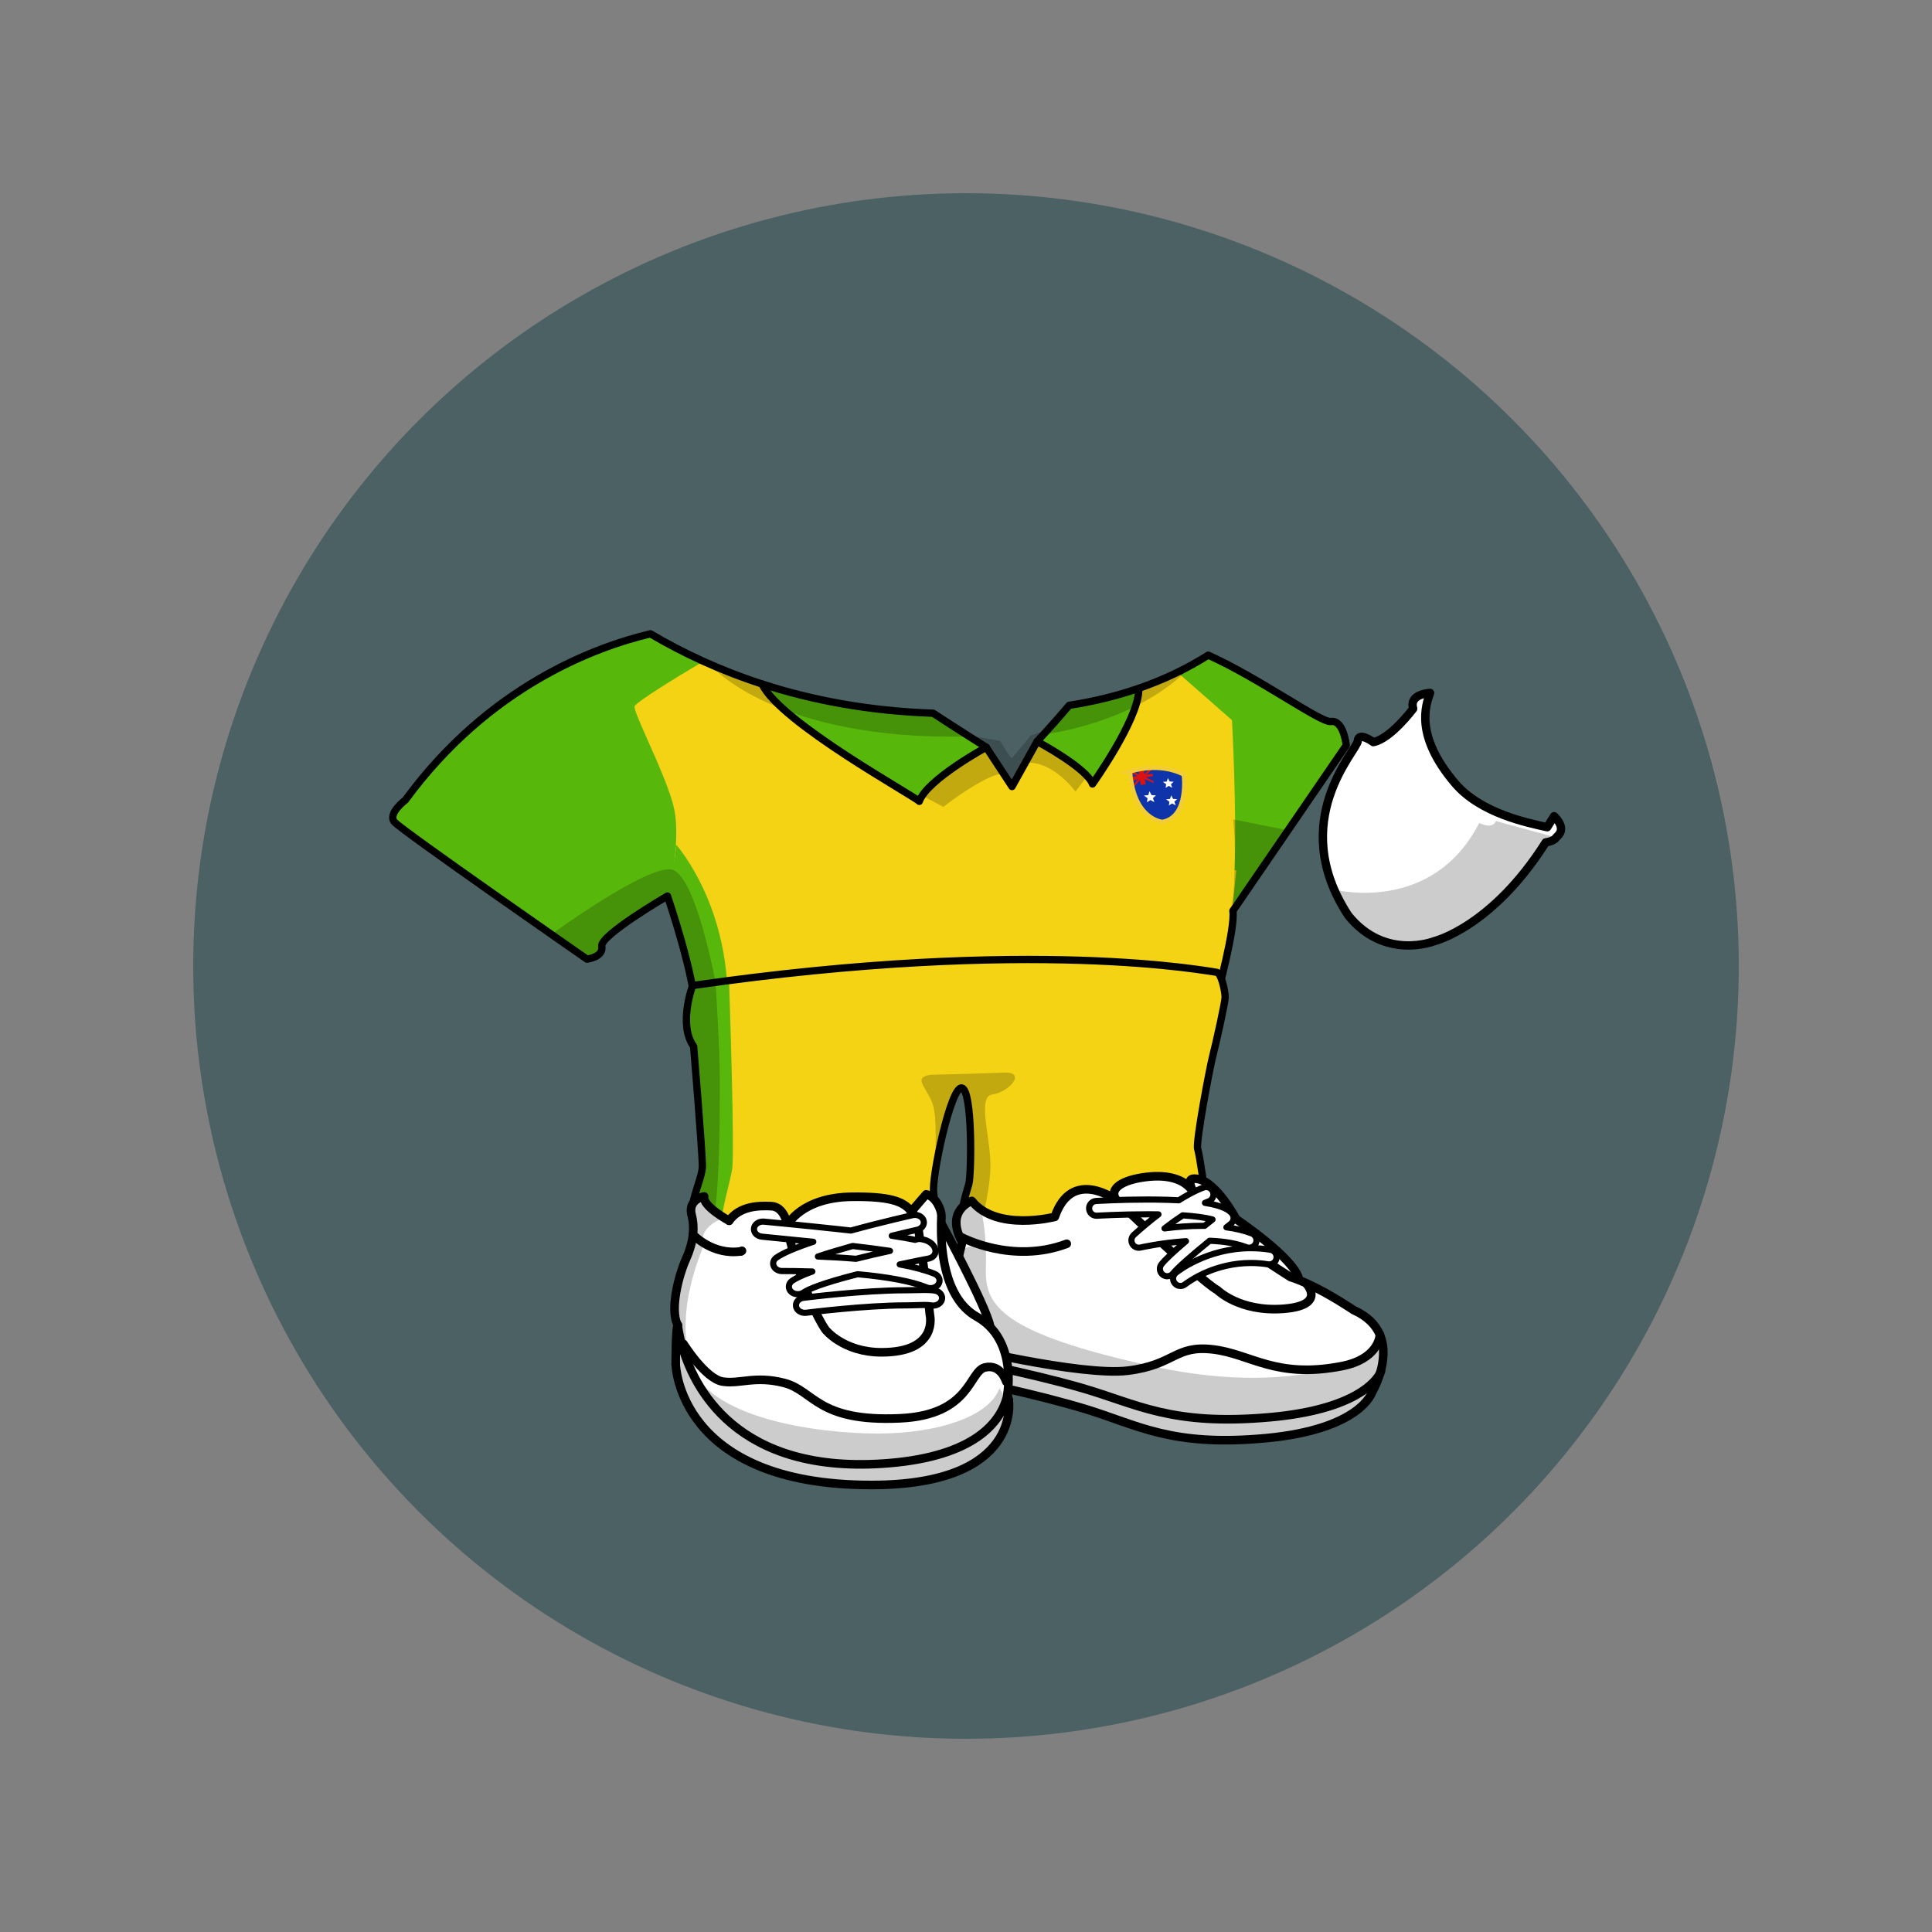 <?xml version="1.0" encoding="UTF-8"?>
<svg id="CLOTHING" xmlns="http://www.w3.org/2000/svg" xmlns:xlink="http://www.w3.org/1999/xlink" viewBox="0 0 3000 3000">
  <rect x="0" y="0" width="3000" height="3000" fill="#808080" stroke="none"/>
  <defs>
    <clipPath id="clippath">
      <path d="m1754.78,1198.09s43.75-15.72,83.41,4.68c0,0,8.6,65.78-33.15,73.41,0,0-44.7-3.1-50.25-78.09h-.01Z" style="fill: none;"/>
    </clipPath>
  </defs>
  <g id="Cricket-One-Day-Australia">
    <circle cx="1500" cy="1500" r="1200" style="fill: #4c6164;"/>
    <g>
      <path d="m2090.43,1157.35l-176,257c4,27-24,129-24,129-112,112-810,34-810,34,0-58-44-186-44-186,0,0-105,61-102,78s-23,20-23,20c0,0-288-200-299-213s17-34,17-34c129.78-177.3,295.27-237.91,380.55-258.17,50.19,29.63,107.86,56.73,173.51,77.98l-.06.19c27.66,59.41,239,175,244,182,12-34,104-84,104-84l40,61,39-70s77,41,86,66c0,0,69.7-97.57,71.85-144.79l-1.15-3.34h0c40.95-14.04,77.09-31.7,108.99-51.88,78.2,34.91,175,105.31,190.31,103.01,20-3,24,37,24,37h0Z" style="fill: #f4d314;"/>
      <path d="m1767.13,1069.22l1.15,3.34c-2.15,47.22-71.85,144.79-71.85,144.79-9-25-86-66-86-66,0,0,27.66-29.84,49.79-56.1,38.85-6.03,74.4-14.89,106.91-26.03h0Z" style="fill: #f4d314;"/>
      <path d="m1449.01,1107.47c34.78,22.87,82.42,52.88,82.42,52.88,0,0-92,50-104,84-5-7-216.34-122.59-244-182l.06-.19c77.22,25,165.46,41.91,265.52,45.31h0Z" style="fill: #f4d314;"/>
    </g>
    <g>
      <path d="m2413.17,1267.39l-10.7,17.11c-30.24-6.89-103.06-21.19-143.04-68.15-63-74-45.65-120.8-38.82-140.4,0,0-33.18,1.4-26.18,24.4,0,0-35,47-62,52,0,0-23-17-24-2s-111,124-15,271c57,71,134,40,134,40,0,0,89.5-21.61,172.75-153.31,0,0,12.61-1.47,16.25-7.69.55-.37,3.57-3.5,4-4,11-13-7.26-28.96-7.26-28.96Z" style="fill: #fff; stroke: #000; stroke-linecap: round; stroke-linejoin: round; stroke-width: 13px;"/>
      <path d="m2322.93,1274.85c-6,14-26,3-26,3-72,141-221.45,104.17-221.45,104.17,50.55,103.17,109.45,90.83,172.8,70.02,63.35-20.81,135.65-119.19,141.18-131.01,5.52-11.82,26.98-20.68,26.98-20.68,0,0-87.5-23.5-93.5-25.5h-.01Z" style="isolation: isolate; opacity: .2;"/>
    </g>
    <g>
      <path d="m1536.71,1604.78c-158.08,0-323.96-13.54-408.77-21.61l-.97-.09.06-.97c5.65-86.18-15.56-154.2-34.35-196.1-19.64-43.79-40.83-69.14-43.23-71.94-.34-.04-.69-.07-1.04-.09l-1-.06.06-1c1.45-23.59.44-43.2-2.99-58.3-6.16-27.08-24.86-69.18-39.88-103.01-14.53-32.7-22.67-51.41-21.07-55.69,3.39-9.03,93.54-62.38,105.19-69.24l.95-2.06.91.41c30.05,13.71,61.42,25.87,93.22,36.17l.94.31-.24.76c21.56,45.31,149.54,123.16,211.13,160.63,18.3,11.13,28.04,17.09,31.39,19.72,13.85-33.89,100.22-81.13,103.94-83.16l.81-.44,39.6,60.39,38.67-69.41.87.46c3.09,1.64,74.12,39.69,85.76,64.82,8.69-12.41,68.48-99.29,70.61-142.58l-1.14-3.32v-.88l.68-.24c21.8-7.47,43.02-16.27,63.06-26.15l.9-.44,1.56,3.17,82.62,72.43.02.42c.08,1.38,7.52,138.57,4.13,232.72-.61,16.81-1.52,31.45-2.73,43.52l1.11.11-2.04,20.29c3.89,27.08-22.9,125.12-24.04,129.29l-.07.25-.19.19c-40.29,40.29-159.54,60.72-354.43,60.72h-.01Z" style="fill: #f4d314;"/>
      <g>
        <path d="m1695.49,1217.69c-8.77-24.35-84.76-65.05-85.53-65.46l-1.15-.61.88-.95c.28-.3,27.9-30.12,49.76-56.06l.24-.29.37-.06c37.48-5.82,73.39-14.56,106.74-25.99l.94-.32,1.54,4.46v.19c-.91,19.75-13.31,50.21-36.88,90.56-17.51,29.99-34.99,54.52-35.17,54.76l-1.11,1.55-.65-1.79h.02Z" style="fill: #57b70b;"/>
        <path d="m1426.62,1244.93c-1.05-1.47-14.72-9.79-32.03-20.32-61.91-37.67-190.74-116.04-212.06-161.84l-.16-.35.48-1.52.96.31c83.01,26.87,172.25,42.1,265.25,45.26h.28l.23.16c34.37,22.6,81.93,52.57,82.4,52.87l1.44.91-1.5.82c-.92.5-91.8,50.2-103.53,83.45l-.64,1.81-1.12-1.56h0Z" style="fill: #57b70b;"/>
      </g>
      <path d="m1127.94,1583.17c-29.68-2.83-47.44-4.8-47.62-4.82l-.89-.1v-.89c0-57.18-43.45-184.21-43.89-185.48l-.1-.29.08-.29c1.25-4.72,2.63-10.81,3.99-17.61,7.67-34.15,11.15-56.06,9.54-60.16l1.68-1.03c.23.26,22.91,26.16,43.78,72.7,18.88,42.1,40.19,110.46,34.52,197.05l-.07,1.03-1.03-.1h0Z" style="fill: #57b70b;"/>
      <g>
        <path d="m1917.06,1351.35l.04-1.02c3.29-91.46-3.65-223.63-4.11-232.12l-82.28-72.13-1.4-2.84v-.86l.56-.28c15.71-7.75,31.09-16.36,45.72-25.61l.45-.29.49.22c39.8,17.76,84.61,44.83,120.62,66.59,21.19,12.8,39.49,23.86,52.31,30.34l.9.45-1.12,2.18-126.36,182.78-2.29,52.65-3.51-.07h-.02Z" style="fill: #57b70b;"/>
        <path d="m652.92,1214.52l-2.03-1.65.63-.77c126.23-155.08,278.62-209.97,358.22-228.88l.39-.09.35.21c25.78,15.22,52.73,29.26,80.09,41.72l.91.42-1.21,2.64-.27.16c-40.73,23.99-102.2,61.99-104.6,68.38-1.39,3.71,9.49,28.22,21.02,54.17,15.06,33.91,33.81,76.11,40.01,103.38,3.47,15.28,4.49,35.09,3.03,58.86l-.06,1-1-.07c-.56-.04-1.13-.06-1.73-.06-39.52,0-159.95,80.95-165.06,84.4l-.61.41-228.08-184.21v-.02Z" style="fill: #57b70b;"/>
      </g>
      <path d="m946.51,1451.63l-67.13-54.22,1.12-.76c5.8-3.91,36.49-24.45,71.21-44.49,46.27-26.71,78.22-40.25,94.96-40.25.64,0,1.26.02,1.86.06l.99.07-.06.99c-1.58,25.94-5.69,49.37-8,61.02-2.26,10.09-4.05,17.45-4.07,17.52l-.1.41-.37.21c-.61.36-61.5,35.82-88.7,59.87l-.75.66-.98-1.11.02.02Z" style="fill: #57b70b;"/>
      <g>
        <g>
          <path d="m1913.43,1414.25l1.95-19.42,4.4-43.66,156.12-222.87,4.48-2.99.57.74c8.34,10.75,10.39,30.37,10.47,31.2l.04.36-176.21,257.3-1.82-.67h0Z" style="fill: #57b70b;"/>
          <path d="m910.86,1490.17c-11.76-8.17-288.23-200.22-299.19-213.18-2.19-2.58-3.1-5.64-2.71-9.09,1.4-12.37,19.12-25.79,19.87-26.35l.6-.45,305.92,227.68.07.39c.73,4.13-.1,7.83-2.46,11-6.2,8.32-20.79,10.09-21.41,10.16l-.38.04-.31-.22v.02Z" style="fill: #57b70b;"/>
        </g>
        <g>
          <path d="m1917.1,1350.33l.04-.98,1.53.03,2.23-51.27,126.62-183.14,1.05-2.06.89.45c8.04,4.07,13.33,6.05,16.17,6.05h0c.23,0,.45-.01.65-.04.76-.11,1.52-.17,2.26-.17,4.7,0,8.88,2.31,12.41,6.86l.66.85-4.29,2.86-155.6,222.13" style="fill: #57b70b;"/>
          <path d="m628.04,1242.56l.59-.8c7.38-10.08,15.08-20.06,22.9-29.67l.63-.78,2.03,1.65,293.71,237.22,1.08,1.23-.75.66c-11.32,10.01-13.22,14.82-12.82,17.1l.44,2.48-307.82-229.1h0Z" style="fill: #57b70b;"/>
        </g>
      </g>
    </g>
    <g>
      <path d="m1183.49,1062.16c-65.65-21.25-123.32-48.35-173.51-77.98-85.28,20.26-250.77,80.87-380.55,258.17,0,0-28,21-17,34s299,213,299,213c0,0,26-3,23-20s102-78,102-78c0,0,44,128,44,186,0,0,698,78,810-34,0,0,28-102,24-129l176-257s-4-40-24-37c-15.31,2.3-112.11-68.1-190.31-103.01-31.9,20.18-68.04,37.84-108.99,51.87h0c-32.51,11.15-68.06,20.01-106.91,26.04-22.13,26.26-49.79,56.1-49.79,56.1l-39,70-40-61s-47.64-30.01-82.42-52.88c-100.06-3.4-188.3-20.31-265.52-45.31h0Z" style="fill: none; stroke: #000; stroke-linecap: round; stroke-linejoin: round; stroke-width: 11.35px;"/>
      <path d="m1531.43,1160.35s-92,50-104,84c-5-7-216.34-122.59-244-182" style="fill: none; stroke: #000; stroke-linecap: round; stroke-linejoin: round; stroke-width: 11.35px;"/>
      <path d="m1610.43,1151.35s77,41,86,66c0,0,69.7-97.57,71.85-144.79" style="fill: none; stroke: #000; stroke-linecap: round; stroke-linejoin: round; stroke-width: 11.35px;"/>
    </g>
    <g id="badge">
      <g style="clip-path: url(#clippath);">
        <g>
          <polygon points="1852.95 1277.97 1755.08 1277.97 1747.48 1190.88 1845.35 1190.88 1852.95 1277.97" style="fill: #0f34aa;"/>
          <polygon points="1902.08 1277.12 1804.21 1277.12 1796.61 1190.03 1894.48 1190.03 1902.08 1277.12" style="fill: #0f34aa;"/>
          <polygon points="1792.55 1245.65 1786.39 1242.3 1780.98 1245.79 1781.9 1239.44 1776.26 1235.28 1782.98 1234.71 1784.9 1228.65 1788.14 1234.65 1794.97 1235.06 1790.25 1239.34 1792.55 1245.65" style="fill: #fff;"/>
          <polygon points="1825.63 1250.64 1819.97 1247.56 1814.99 1250.77 1815.83 1244.93 1810.65 1241.1 1816.83 1240.58 1818.6 1235 1821.58 1240.52 1827.86 1240.9 1823.51 1244.83 1825.63 1250.64" style="fill: #fff;"/>
          <polygon points="1820.26 1223.3 1814.8 1220.32 1809.99 1223.42 1810.8 1217.78 1805.79 1214.09 1811.77 1213.58 1813.47 1208.19 1816.35 1213.52 1822.42 1213.89 1818.22 1217.69 1820.26 1223.3" style="fill: #fff;"/>
          <path d="m1779.29,1206.96s7.86-1.2,10.99-1.56l-.43-4.01-9.71,1.33,9.04-8.19-.28-1.98s-9.48.17-20.87,2.26l.82,8.19-10.45-5.93,4.78-1.26c-2.78.63-5.61,1.38-8.39,2.27,0,0,.67.16.79,1.53l10.45,5.36-10.33,2.22c.23,1.89.49,3.88.79,5.8,2.23-.6,10.95-3.22,10.95-3.22l-9.04,9.88c.33,1.49-.38.74,0,1.69.47-.14,1.7-.38,3.41-.69l8.17-8.91s1.09,4.91,1.67,7.28c2.51-.4,5.12-.81,7.58-1.19-.53-2.68-1.51-7.47-1.91-8.07l14.12,6.21-.36-3.29c-3.3-1.34-11.78-5.75-11.78-5.75v.03Zm-2.26-4.8l-1.13-8.47,9.6-.85-8.47,9.32Z" style="fill: #db1212;"/>
        </g>
      </g>
      <path id="badge-border" d="m1754.78,1198.09s43.75-15.72,83.41,4.68c0,0,8.6,65.78-33.15,73.41,0,0-44.7-3.1-50.25-78.09h-.01Z" style="fill: none; stroke: #f2cd33; stroke-miterlimit: 10; stroke-width: 6.68px;"/>
    </g>
    <path d="m1075.43,1530.35s-22.7,60.99,1.65,94.49c0,0,13.75,166.2,13.55,186.35-.2,20.15-23.2,61.15-13.2,81.15s247.38,71.21,362.19,17.11c0,0,13.52-34.09,10.16-57.6s26.65-165.51,43.65-162.51,15,135,11,149-19.6,62.05-6,69,412,51,373-51c0,0-8.34-62.52-11.67-72.26-3.33-9.74,18.62-126.08,23.72-145.69,4.95-19.05,18.95-82.05,18.95-90.05s-5.74-38.41-13.87-38.71c-8.13-.29-281.17-55.86-813.13,20.71h0Z" style="fill: #f4d314;"/>
    <g>
      <path d="m1092.5,1902.68c-9.15-3.67-14.52-7-15.96-9.88-6.37-12.75.24-33.67,6.08-52.12,3.57-11.29,6.94-21.96,7.02-29.48.19-19.5-12.89-178.29-13.52-185.99-7-9.76-14.33-28.1-9.97-60.3,2.62-19.32,8.3-34.74,8.36-34.9l.21-.56.59-.08c7.36-1.06,14.66-2.09,21.92-3.1l1-.14.19,1.46c.04.66,2.93,58.08,6.52,88.15,3.57,29.91,8.19,136.45,5.9,170.69-.92,13.78-4.85,34.26-8.65,54.07-4.73,24.63-9.62,50.11-8.32,61.15l.2,1.67-1.56-.63h0Z" style="fill: #57b70b;"/>
      <path d="m1120.81,1911.77c-11.37-3.06-20.9-6.11-28.31-9.09l-.55-.22-.07-.59c-1.34-11.35,3.36-35.84,8.34-61.76,3.79-19.75,7.71-40.16,8.62-53.82,2.28-34.15-2.33-140.47-5.9-170.31-3.6-30.14-6.5-87.63-6.53-88.21l-.18-1.36.98-.14c10.84-1.5,22.16-3.03,33.65-4.54l1.09-.14.04,1.1c.95,27.29,9.11,267.39,4.81,293.2-1.37,8.21-3.86,18.45-6.5,29.28-6.02,24.72-12.85,52.74-8.23,65.07l.11.3-.41,1.49-.96-.26h0Z" style="fill: #57b70b;"/>
    </g>
    <path d="m1075.43,1530.35s-22.7,60.99,1.65,94.49c0,0,13.75,166.2,13.55,186.35-.2,20.15-23.2,61.15-13.2,81.15s247.38,71.21,362.19,17.11c0,0,13.52-34.09,10.16-57.6s26.65-165.51,43.65-162.51,15,135,11,149-19.6,62.05-6,69,412,51,373-51c0,0-8.34-62.52-11.67-72.26-3.33-9.74,18.62-126.08,23.72-145.69,4.95-19.05,18.95-82.05,18.95-90.05s-5.74-38.41-13.87-38.71c-8.13-.29-281.17-55.86-813.13,20.71h0Z" style="fill: none; stroke: #000; stroke-linecap: round; stroke-linejoin: round; stroke-width: 11.35px;"/>
    <g id="cricket-shade" style="opacity: .2;">
      <path d="m1501.45,1143.72l-44.89-30.49s1.69-5.08-23.72-5.93c-25.41-.85-228.71-19.48-327.81-72.85,0,0,99.11,115.2,396.42,109.27h0Z"/>
      <path d="m1849.6,1034.45s-99.11,55.06-179.58,60.14c0,0-11.01,3.39-18.64,11.86-7.01,7.79-26.89,29.87-30.05,33.39,2-3.59,3.79-6.29,3.79-6.29l-24.56,8.47s-26.26,32.19-28.8,34.73-18.64-26.26-18.64-26.26l-43.2-7.62s-1.69,3.39,9.32,11.01c11.01,7.62,11.01,6.78-14.4,22.87s-72,59.29-72,59.29l32.19,16.94c10.16-9.32,87.25-63.53,94.87-48.28s16.94,8.47,16.94,8.47l16.94-28.8c42.35-2.54,76.24,44.89,76.24,44.89l17.79-23.72c-10.16-24.56-64.38-44.89-70.31-48.28-3.68-2.1.14-10.72,3.57-16.96,5.41-.64,144.64-17.83,228.52-105.86h.01Z"/>
      <path d="m856.84,1450.35s149.08-108.42,186.35-99.95,67.76,174.49,67.76,174.49c0,0,6.78,99.95,6.78,152.47s0,182.96-11.86,225.32c0,0-32.19,5.08-28.8-28.8s10.16-35.58,10.16-88.09-8.47-147.39-8.47-147.39c0,0-5.08-16.94-11.86-38.96s5.08-57.6,5.08-57.6c0,0,6.78-13.55,0-32.19s-28.8-96.56-28.8-96.56c0,0,1.69-23.72-25.41-10.16s-73.56,48.78-77.28,54.1-4.79,22.89-12.77,25.55-18.1,7.45-29.81-1.6-41.07-30.62-41.07-30.62h0Z"/>
      <path d="m1917.36,1306.35s1.13,87.53-5.65,99.39c8.47-6.78,88.66-116.33,88.66-116.33l-85.27-16.94,2.26,33.88h0Z"/>
      <path d="m1444.7,1668.89s76.24-1.69,113.51-3.39,8.47,30.49-16.94,33.88-1.69,69.46-3.39,115.2-18.64,99.95-18.64,99.95c0,0-32.19,1.69-27.11-32.19s13.55-54.21,13.55-96.56-10.16-130.45-23.72-81.32c-13.55,49.13-25.41,105.04-28.8,118.59s3.39-74.54-3.39-103.34-35.58-45.74-5.08-50.82h0Z"/>
    </g>
    <g id="clothing-shoes">
      <g>
        <g>
          <g>
            <g>
              <path d="m2142.66,2072.58c8.55,20.21,5.54,42.46.37,59.73-6.11,11.87-37.59,56.36-170.52,68.34-153.84,13.88-206.85-20.56-292.09-45.24-.68-.2-1.37-.4-2.06-.59-82.52-23.74-187.59-43.64-193.55-44.76-2.13-6.68-3.92-13.46-5.41-20.19l3.03-.52s196,48,269,39,73-40,132-33,97,46,200,26c55.14-10.71,58.96-44.31,59.23-48.77Z" style="fill: #fff;"/>
              <path d="m2142.66,2072.58c-.27,4.46-4.09,38.06-59.23,48.77-103,20-141-19-200-26s-59,24-132,33-269-39-269-39l-3.03.52c-3.91-17.77-5.65-35.24-5.53-49.97.27-33.51,20.28-111.08,20.28-111.08-27.53-49.57,14.87-64.03,14.87-64.03,38.46,48.19,128.88,24.73,128.88,24.73,26.59-77.73,95.84-25.84,95.84-25.84,0,0,129.59,124.71,156.69,139.67,0,0,34,34,102,29s36.42-38.67,36.42-38.67l.36-.8c35.76,16.26,72.76,41.5,72.76,41.5,22.1,9.84,34.46,23.48,40.69,38.2h0Z" style="fill: #fff;"/>
              <path d="m2143.03,2132.31c-5.23,17.45-12.7,29.81-12.7,29.81,0,0-17.2,57.39-164.98,71.1-147.78,13.72-198.75-20.75-280.66-45.53-75.25-22.76-171.09-42.18-186.18-45.18-5.58-10.12-10.12-21.14-13.7-32.45,5.96,1.12,111.03,21.02,193.55,44.76.69.19,1.38.39,2.06.59,85.24,24.68,138.25,59.12,292.09,45.24,132.93-11.98,164.41-56.47,170.52-68.34h0Z" style="fill: #fff;"/>
              <path d="m1851.07,1847.81c.37.4.73.81,1.1,1.22,14.65,16.38,16.81,30.29,34.87,51.06,18.05,20.77,117.17,83.1,117.17,83.1,4.14,1.25,8.44,2.78,12.83,4.51,4,1.58,8.08,3.32,12.17,5.18l-.36.8s31.58,33.67-36.42,38.67-102-29-102-29c-27.1-14.96-156.69-139.67-156.69-139.67-13.61-18.65,10.9-31.86,45.88-36.08,30.81-3.72,53.38,1.9,67.13,15.69,1.49,1.47,2.92,2.98,4.32,4.52Z" style="fill: #fff;"/>
              <path d="m2017.19,1987.33l-.15.37c-4.39-1.73-8.69-3.26-12.83-4.51,0,0-99.12-62.33-117.17-83.1-18.06-20.77-20.22-34.68-34.87-51.06-.37-.41-.73-.82-1.1-1.22-2.27-8.37-9.4-20.81,9.83-16.86,29.11,5.98,58.64,62.15,58.64,62.15,0,0,92.4,61.97,97.65,94.23h0Z" style="fill: #fff;"/>
            </g>
            <g>
              <path d="m2130.33,2162.12s7.47-12.36,12.7-29.81c5.17-17.27,8.18-39.52-.37-59.73-6.23-14.72-18.59-28.36-40.69-38.2,0,0-37-25.24-72.76-41.5-4.09-1.86-8.17-3.6-12.17-5.18-4.39-1.73-8.69-3.26-12.83-4.51,0,0-99.12-62.33-117.17-83.1-18.06-20.77-20.22-34.68-34.87-51.06-.37-.41-.73-.82-1.1-1.22-1.4-1.54-2.83-3.05-4.32-4.52-13.75-13.79-36.32-19.41-67.13-15.69-34.98,4.22-59.49,17.43-45.88,36.08,0,0-69.25-51.89-95.84,25.84,0,0-90.42,23.46-128.88-24.73,0,0-42.4,14.46-14.87,64.03,0,0-20.01,77.57-20.28,111.08-.12,14.73,1.62,32.2,5.53,49.97,1.49,6.73,3.28,13.51,5.41,20.19,3.58,11.31,8.12,22.33,13.7,32.45" style="fill: none; stroke: #000; stroke-linecap: round; stroke-linejoin: round; stroke-width: 13.37px;"/>
              <path d="m1851.43,1849.35c-.1-.49-.22-1.01-.36-1.54-2.27-8.37-9.4-20.81,9.83-16.86,29.11,5.98,58.64,62.15,58.64,62.15,0,0,92.4,61.97,97.65,94.23" style="fill: none; stroke: #000; stroke-linecap: round; stroke-linejoin: round; stroke-width: 13.37px;"/>
              <path d="m1496.47,2142.1s.7.14,2.04.41c15.09,3,110.93,22.42,186.18,45.18,81.91,24.78,132.88,59.25,280.66,45.53,147.78-13.71,164.98-71.1,164.98-71.1" style="fill: none; stroke: #000; stroke-linecap: round; stroke-linejoin: round; stroke-width: 13.37px;"/>
              <path d="m1484.54,2110.01s.09.02.27.05c5.96,1.12,111.03,21.02,193.55,44.76.69.19,1.38.39,2.06.59,85.24,24.68,138.25,59.12,292.09,45.24,132.93-11.98,164.41-56.47,170.52-68.34.96-1.87,1.29-2.93,1.29-2.93" style="fill: none; stroke: #000; stroke-linecap: round; stroke-linejoin: round; stroke-width: 13.37px;"/>
              <path d="m1733.74,1863.68s129.59,124.71,156.69,139.67c0,0,34,34,102,29s36.42-38.67,36.42-38.67" style="fill: none; stroke: #000; stroke-linecap: round; stroke-linejoin: round; stroke-width: 13.37px;"/>
              <path d="m1493.43,1921.35s78,42,163,10" style="fill: none; stroke: #000; stroke-linecap: round; stroke-linejoin: round; stroke-width: 13.37px;"/>
              <path d="m1482.43,2089.35s196,48,269,39,73-40,132-33,97,46,200,26c55.14-10.71,58.96-44.31,59.23-48.77.02-.32.02-.49.02-.49" style="fill: none; stroke: #000; stroke-linecap: round; stroke-linejoin: round; stroke-width: 13.37px;"/>
            </g>
          </g>
          <g>
            <path d="m1812.5,1981.75c-2.56,0-4.99-.84-7.02-2.42-4.98-3.88-5.88-11.1-2.01-16.1,5.43-6.99,18.25-19.07,38.13-35.94-38.76,2.54-70.35,9.81-70.68,9.88-.85.2-1.72.3-2.59.3-4.28,0-8.17-2.36-10.15-6.17-2.41-4.64-1.39-10.33,2.49-13.83,12.86-11.6,25.69-22.27,38.2-31.77-1.47-.02-2.95-.04-4.45-.06-4.11-.05-8.38-.07-12.7-.07-40.75,0-76.89,2.12-78.41,2.21-.25.01-.49.02-.72.02-6.03,0-11.04-4.74-11.41-10.78-.19-3.06.83-6.01,2.86-8.3s4.82-3.66,7.88-3.84c.36-.02,37.2-2.25,79.69-2.25,4.41,0,8.77.02,12.97.07,12.95.15,24.99.52,35.82,1.11,23.73-14.85,37.4-19.5,38.89-19.99,1.15-.37,2.34-.56,3.53-.56,4.98,0,9.35,3.19,10.89,7.93,1.94,6-1.35,12.48-7.33,14.44-.1.03-1.95.67-5.33,2.16,28.1,4.49,37.11,11.15,41.45,15.89,2.16,2.36,3.24,5.54,2.97,8.73s-1.87,6.14-4.4,8.1c-1.95,1.52-4.22,3.29-6.73,5.26,14.79,1.95,28.02,5.15,39.37,9.51,5.89,2.26,8.85,8.91,6.59,14.82-1.69,4.41-5.98,7.37-10.69,7.37-1.4,0-2.78-.26-4.09-.76-15.2-5.84-34.46-9.23-57.23-10.07-30.56,24.89-50.7,42.87-56.75,50.67-2.18,2.81-5.48,4.43-9.04,4.43h0Zm23.99-94.57c-9.16,6.01-18.65,12.81-28.26,20.28,20.34-2.65,39.81-4,57.96-4,1.42,0,2.85,0,4.28.03,4.08-3.29,8.22-6.6,12.33-9.87-5.8-1.58-13.06-2.94-21.64-4.08-7.24-.96-15.53-1.75-24.66-2.36h0Z" style="fill: #fff; stroke: #000; stroke-linecap: round; stroke-linejoin: round; stroke-width: 9.55px;"/>
            <path d="m1832.99,1996.86c-3.48,0-6.73-1.55-8.91-4.26-3.96-4.91-3.2-12.14,1.68-16.11,1.93-1.57,47.94-38.34,116.3-38.34,10.17,0,20.47.82,30.61,2.45,3.02.48,5.67,2.12,7.46,4.6,1.79,2.48,2.51,5.51,2.03,8.54-.89,5.6-5.64,9.66-11.28,9.66h0c-.61,0-1.23-.05-1.84-.15-8.73-1.4-17.65-2.11-26.51-2.11-27.97,0-51.31,7.08-65.96,13.02-22.63,9.18-36.28,20.05-36.42,20.16-2.03,1.64-4.58,2.54-7.18,2.54h.02Z" style="fill: #fff; stroke: #000; stroke-linecap: round; stroke-linejoin: round; stroke-width: 9.55px;"/>
          </g>
          <path d="m1524.34,1884.06s-14.54-24.29-27.47-11.34c-12.93,12.96-17.78,53.45,12.93,63.16,0,0-25.85-4.86-24.24,43.73,0,0,27.47,74.5,46.86,100.42,19.39,25.91,16.78,75.13,16.78,75.13,0,0,101.8,17.82,171.29,43.73,69.48,25.91,197.14,59.93,308.64,22.67,111.5-37.25,106.65-64.78,106.65-64.78,0,0-5.46,7.47,2.62-8.73s11.31-40.49,9.7-55.07c0,0-116.35,80.98-355.5,29.15-239.16-51.83-263.4-95.56-261.78-152.24,1.62-56.69-6.46-85.84-6.46-85.84h-.02Z" style="isolation: isolate; opacity: .2;"/>
        </g>
        <g>
          <g>
            <g>
              <path d="m1566.37,2174.15h-.05s21.61,131.7-213.31,131.74c-300.61.05-303.79-187.88-303.79-187.88,0,0,0-57.22,3.23-60.46,0,0,1.02,11.84,6,29.99,17.42,63.63,83.33,204.78,323.48,184.31,129-11,172.79-61.82,182.43-105.71.36,1.16,1.17,3.95,2.01,8.01h0Z" style="fill: #fff;"/>
              <path d="m1076.06,1917.17c1.08-9.84.61-19.93-2.06-30.22-6.47-24.84,19.39-29.15,19.39-29.15-3.23,15.12,38.79,37.79,38.79,37.79,16.16-22.67,45.24-23.75,65.71-22.67s24.78,29.36,24.78,29.36c-2.16,11.02,30.18,120.46,59.26,162.57,0,0,27.48,35,87,35,89,0,75-58,75-58-1-15-19.81-147.6-19.81-147.6-3.61-5.95-6.92-11.28-11.19-15.88l4.72-.05,20.47-23.76c15.08,3.24,23.7,23.76,23.7,33.47,0,1.62-.24,6.02-.35,12.41-.52,32.13,2.28,114.43,55.29,144.15,7.24,4.06,13.45,8.77,18.76,13.92,27.05,26.22,30.96,63.96,30.43,86.92l-3.52-.08s-8-28-33-22-22,74-132,79c-129.11,5.87-133-43-180-55-45.17-11.53-68,2-95-2s-61.16-58.58-61.16-58.58l-2.82.77c-4.98-18.15-6-29.99-6-29.99-12.92-23.75,2.16-78.82,11.85-100.42,5.69-12.65,10.26-26.05,11.76-39.96Z" style="fill: #fff;"/>
              <path d="m1562.43,2145.35l3.52.08c-.27,12.11-1.79,20.1-1.79,20.1,0,0,.07.21.2.61-9.64,43.89-53.43,94.71-182.43,105.71-240.15,20.47-306.06-120.68-323.48-184.31l2.82-.77s34.16,54.58,61.16,58.58,49.83-9.53,95,2c47,12,50.89,60.87,180,55,110-5,107-73,132-79s33,22,33,22h0Z" style="fill: #fff;"/>
              <path d="m1537.23,2058.36l-1.71.15c-5.31-5.15-11.52-9.86-18.76-13.92-53.01-29.72-55.81-112.02-55.29-144.15h.62c1.62,2.36,68.68,127.29,75.14,157.92Z" style="fill: #fff;"/>
              <path d="m1443.93,2041.85s14,58-75,58c-59.52,0-87-35-87-35-29.08-42.11-61.42-151.55-59.26-162.57,0,0,21.71-43.12,100.45-43.94,57.54-.61,77.58,6.77,89.81,20.03,4.27,4.6,7.58,9.93,11.19,15.88,0,0,18.81,132.6,19.81,147.6Z" style="fill: #fff;"/>
            </g>
            <g>
              <line x1="1566.37" y1="2174.15" x2="1566.32" y2="2174.16" style="fill: none; stroke: #000; stroke-linecap: round; stroke-linejoin: round; stroke-width: 13.37px;"/>
              <line x1="1417.65" y1="1878.32" x2="1412.93" y2="1878.37" style="fill: none; stroke: #000; stroke-linecap: round; stroke-linejoin: round; stroke-width: 13.37px;"/>
              <line x1="1076.06" y1="1917.17" x2="1076.16" y2="1917.18" style="fill: none; stroke: #000; stroke-linecap: round; stroke-linejoin: round; stroke-width: 13.37px;"/>
              <line x1="1152.13" y1="1942.27" x2="1150.49" y2="1943.1" style="fill: none; stroke: #000; stroke-linecap: round; stroke-linejoin: round; stroke-width: 13.37px;"/>
              <path d="m1222.67,1902.28s21.71-43.12,100.45-43.94c57.54-.61,77.58,6.77,89.81,20.03" style="fill: none; stroke: #000; stroke-linecap: round; stroke-linejoin: round; stroke-width: 13.37px;"/>
              <path d="m1412.93,1878.37c4.27,4.6,7.58,9.93,11.19,15.88,0,0,18.81,132.6,19.81,147.6,0,0,14,58-75,58-59.52,0-87-35-87-35-29.08-42.11-61.42-151.55-59.26-162.57" style="fill: none; stroke: #000; stroke-linecap: round; stroke-linejoin: round; stroke-width: 13.37px;"/>
              <path d="m1564.36,2166.14c.36,1.16,1.17,3.95,2.01,8.01" style="fill: none; stroke: #000; stroke-linecap: round; stroke-linejoin: round; stroke-width: 13.37px;"/>
              <path d="m1052.45,2057.55c-3.23,3.24-3.23,60.46-3.23,60.46" style="fill: none; stroke: #000; stroke-linecap: round; stroke-linejoin: round; stroke-width: 13.37px;"/>
              <path d="m1076.06,1917.17c-1.5,13.91-6.07,27.31-11.76,39.96-9.69,21.6-24.77,76.67-11.85,100.42" style="fill: none; stroke: #000; stroke-linecap: round; stroke-linejoin: round; stroke-width: 13.37px;"/>
              <path d="m1564.36,2166.14c-.13-.4-.2-.61-.2-.61,0,0,1.52-7.99,1.79-20.1.53-22.96-3.38-60.7-30.43-86.92-5.31-5.15-11.52-9.86-18.76-13.92-53.01-29.72-55.81-112.02-55.29-144.15.11-6.39.35-10.79.35-12.41,0-9.71-8.62-30.23-23.7-33.47l-20.47,23.76" style="fill: none; stroke: #000; stroke-linecap: round; stroke-linejoin: round; stroke-width: 13.37px;"/>
              <path d="m1132.18,1895.59c16.16-22.67,45.24-23.75,65.71-22.67s24.78,29.36,24.78,29.36" style="fill: none; stroke: #000; stroke-linecap: round; stroke-linejoin: round; stroke-width: 13.37px;"/>
              <path d="m1076.06,1917.17c1.08-9.84.61-19.93-2.06-30.22-6.47-24.84,19.39-29.15,19.39-29.15-3.23,15.12,38.79,37.79,38.79,37.79" style="fill: none; stroke: #000; stroke-linecap: round; stroke-linejoin: round; stroke-width: 13.37px;"/>
              <path d="m1566.32,2153.64c-.38,4.04-1.02,8.21-1.96,12.5" style="fill: none; stroke: #000; stroke-linecap: round; stroke-linejoin: round; stroke-width: .48px;"/>
              <path d="m1564.36,2166.14c-9.64,43.89-53.43,94.71-182.43,105.71-240.15,20.47-306.06-120.68-323.48-184.31-4.98-18.15-6-29.99-6-29.99" style="fill: none; stroke: #000; stroke-linecap: round; stroke-linejoin: round; stroke-width: 13.37px;"/>
              <path d="m1049.22,2118.01s3.18,187.93,303.79,187.88c234.92-.04,213.31-131.73,213.31-131.73" style="fill: none; stroke: #000; stroke-linecap: round; stroke-linejoin: round; stroke-width: 13.37px;"/>
              <path d="m1150.49,1943.1c-44.17,6.48-74.33-25.92-74.33-25.92" style="fill: none; stroke: #000; stroke-linecap: round; stroke-linejoin: round; stroke-width: 13.37px;"/>
              <path d="m1462.09,1900.45c1.62,2.35,68.68,127.28,75.14,157.91" style="fill: none; stroke: #000; stroke-linecap: round; stroke-linejoin: round; stroke-width: 13.37px;"/>
              <path d="m1061.27,2086.77s34.16,54.58,61.16,58.58,49.83-9.53,95,2c47,12,50.89,60.87,180,55,110-5,107-73,132-79s33,22,33,22" style="fill: none; stroke: #000; stroke-linecap: round; stroke-linejoin: round; stroke-width: 13.37px;"/>
            </g>
          </g>
          <g>
            <path d="m1238.88,2009.67c-3.7,0-7.17-1.18-9.77-3.32-2.83-2.33-4.3-5.47-4.16-8.86.15-3.41,2.01-6.58,5.1-8.7,6.5-4.44,17.01-9.27,31.34-14.4-19.97-.64-35.44-.73-42.02-.73-2.9,0-4.54.01-4.69.02h-.21c-5.46,0-10.42-2.68-12.65-6.82-2.61-4.85-1.08-10.59,3.71-13.95,10.09-7.08,29.35-15.37,57.34-24.68-45.3-4.59-78.92-7.87-79.55-7.92-4.24-.34-8-2.24-10.31-5.21-1.8-2.32-2.57-5.13-2.17-7.91.84-5.88,6.78-10.31,13.81-10.31.45,0,.91.02,1.37.06,1.82.15,52.83,4.93,113.5,11.42,7.45.8,14.77,1.6,21.77,2.4,48.44-13.3,93.8-23.44,95.71-23.87,1.18-.27,2.41-.4,3.64-.4,6,0,11.31,3.19,13.2,7.95,1.11,2.79.96,5.82-.42,8.51-1.68,3.29-5.02,5.71-9.15,6.63-5.93,1.32-20.14,4.55-39.53,9.32,14.61,2.18,26.79,4.29,36.35,6.31,2.01-.89,4.26-1.36,6.55-1.36,1.29,0,2.58.15,3.83.44,1.57.37,3.13.75,4.69,1.13.67.17,1.34.37,1.96.62,7.93,3.09,13.17,8.47,14.36,14.78l.07.36c.03.15.04.3.05.45.05.43.07.87.07,1.3v.34c-.03.61-.11,1.2-.23,1.76l-.08.32c-.09.37-.24.85-.44,1.34-.07.17-.11.27-.16.37-.23.52-.49.99-.78,1.44l-.17.24c-.21.31-.51.7-.82,1.06l-.24.27c-.42.46-.8.82-1.2,1.15l-.2.16c-.28.23-.7.53-1.15.82l-.27.17c-.94.57-1.93,1.02-2.98,1.37l-.37.12c-.42.13-.8.23-1.2.32l-.43.1c-5.35,1.01-22.17,4.22-44.89,9.1,21.94,4.02,40.08,8.9,54.05,14.55,3.77,1.52,6.49,4.38,7.45,7.84.86,3.07.27,6.23-1.65,8.89-2.48,3.45-7.05,5.6-11.92,5.6-2.1,0-4.21-.4-6.1-1.17-22.83-9.23-58.89-16.12-107.21-20.5-55.69,14.16-76.43,23.31-84.02,28.49-2.47,1.69-5.6,2.61-8.82,2.61l.04-.02Zm31.17-58.55c20.59.77,40.75,1.97,59.08,3.54,16.22-4.06,33.94-8.18,52.87-12.31-16.08-2.43-35.49-4.97-57.97-7.58-20.86,5.81-38.95,11.29-53.98,16.34h0Z" style="fill: #fff; stroke: #000; stroke-linecap: round; stroke-linejoin: round; stroke-width: 9.55px;"/>
            <path d="m1249.89,2038.58c-6.68,0-12.43-3.99-13.67-9.5-.63-2.8-.07-5.69,1.59-8.14,2.1-3.1,5.74-5.18,9.97-5.72,3.76-.48,92.81-11.68,157.86-11.68,6.11,0,11.74-.15,17.18-.29,4.65-.12,9.05-.24,13.13-.24,6.77,0,11.66.32,15.84,1.04,4.2.72,7.7,2.96,9.61,6.16,1.53,2.57,1.9,5.52,1.05,8.33-1.57,5.16-7.12,8.76-13.48,8.76-.95,0-1.91-.08-2.84-.24-2.93-.5-6.47-.73-11.16-.73-3.68,0-7.77.14-12.1.29-5.07.18-10.83.38-16.93.38-63.48,0-153.03,11.33-153.93,11.44-.72.09-1.43.13-2.13.13h.01Z" style="fill: #fff; stroke: #000; stroke-linecap: round; stroke-linejoin: round; stroke-width: 9.55px;"/>
          </g>
          <path d="m1117.09,1893.97s-33.93,14.58-24.24,38.87c-1.62,8.1-45.25,97.18-21.01,183.02s195.53,110.13,290.87,110.13,174.51-27.37,189.06-70.37c0,0,28.4,37.74,4.16,78.23s-94,79-271,67c-196.39-13.31-226.01-131.55-230.86-144.5s-8.08-66.4-4.85-80.98-9.7-50.21,3.23-82.6c12.93-32.39,19.39-45.35,22.62-64.78,3.23-19.44-9.7-55.07,0-59.93,9.7-4.86,25.85,4.86,25.85,4.86l16.16,21.05h0Z" style="isolation: isolate; opacity: .2;"/>
        </g>
      </g>
    </g>
  </g>
</svg>